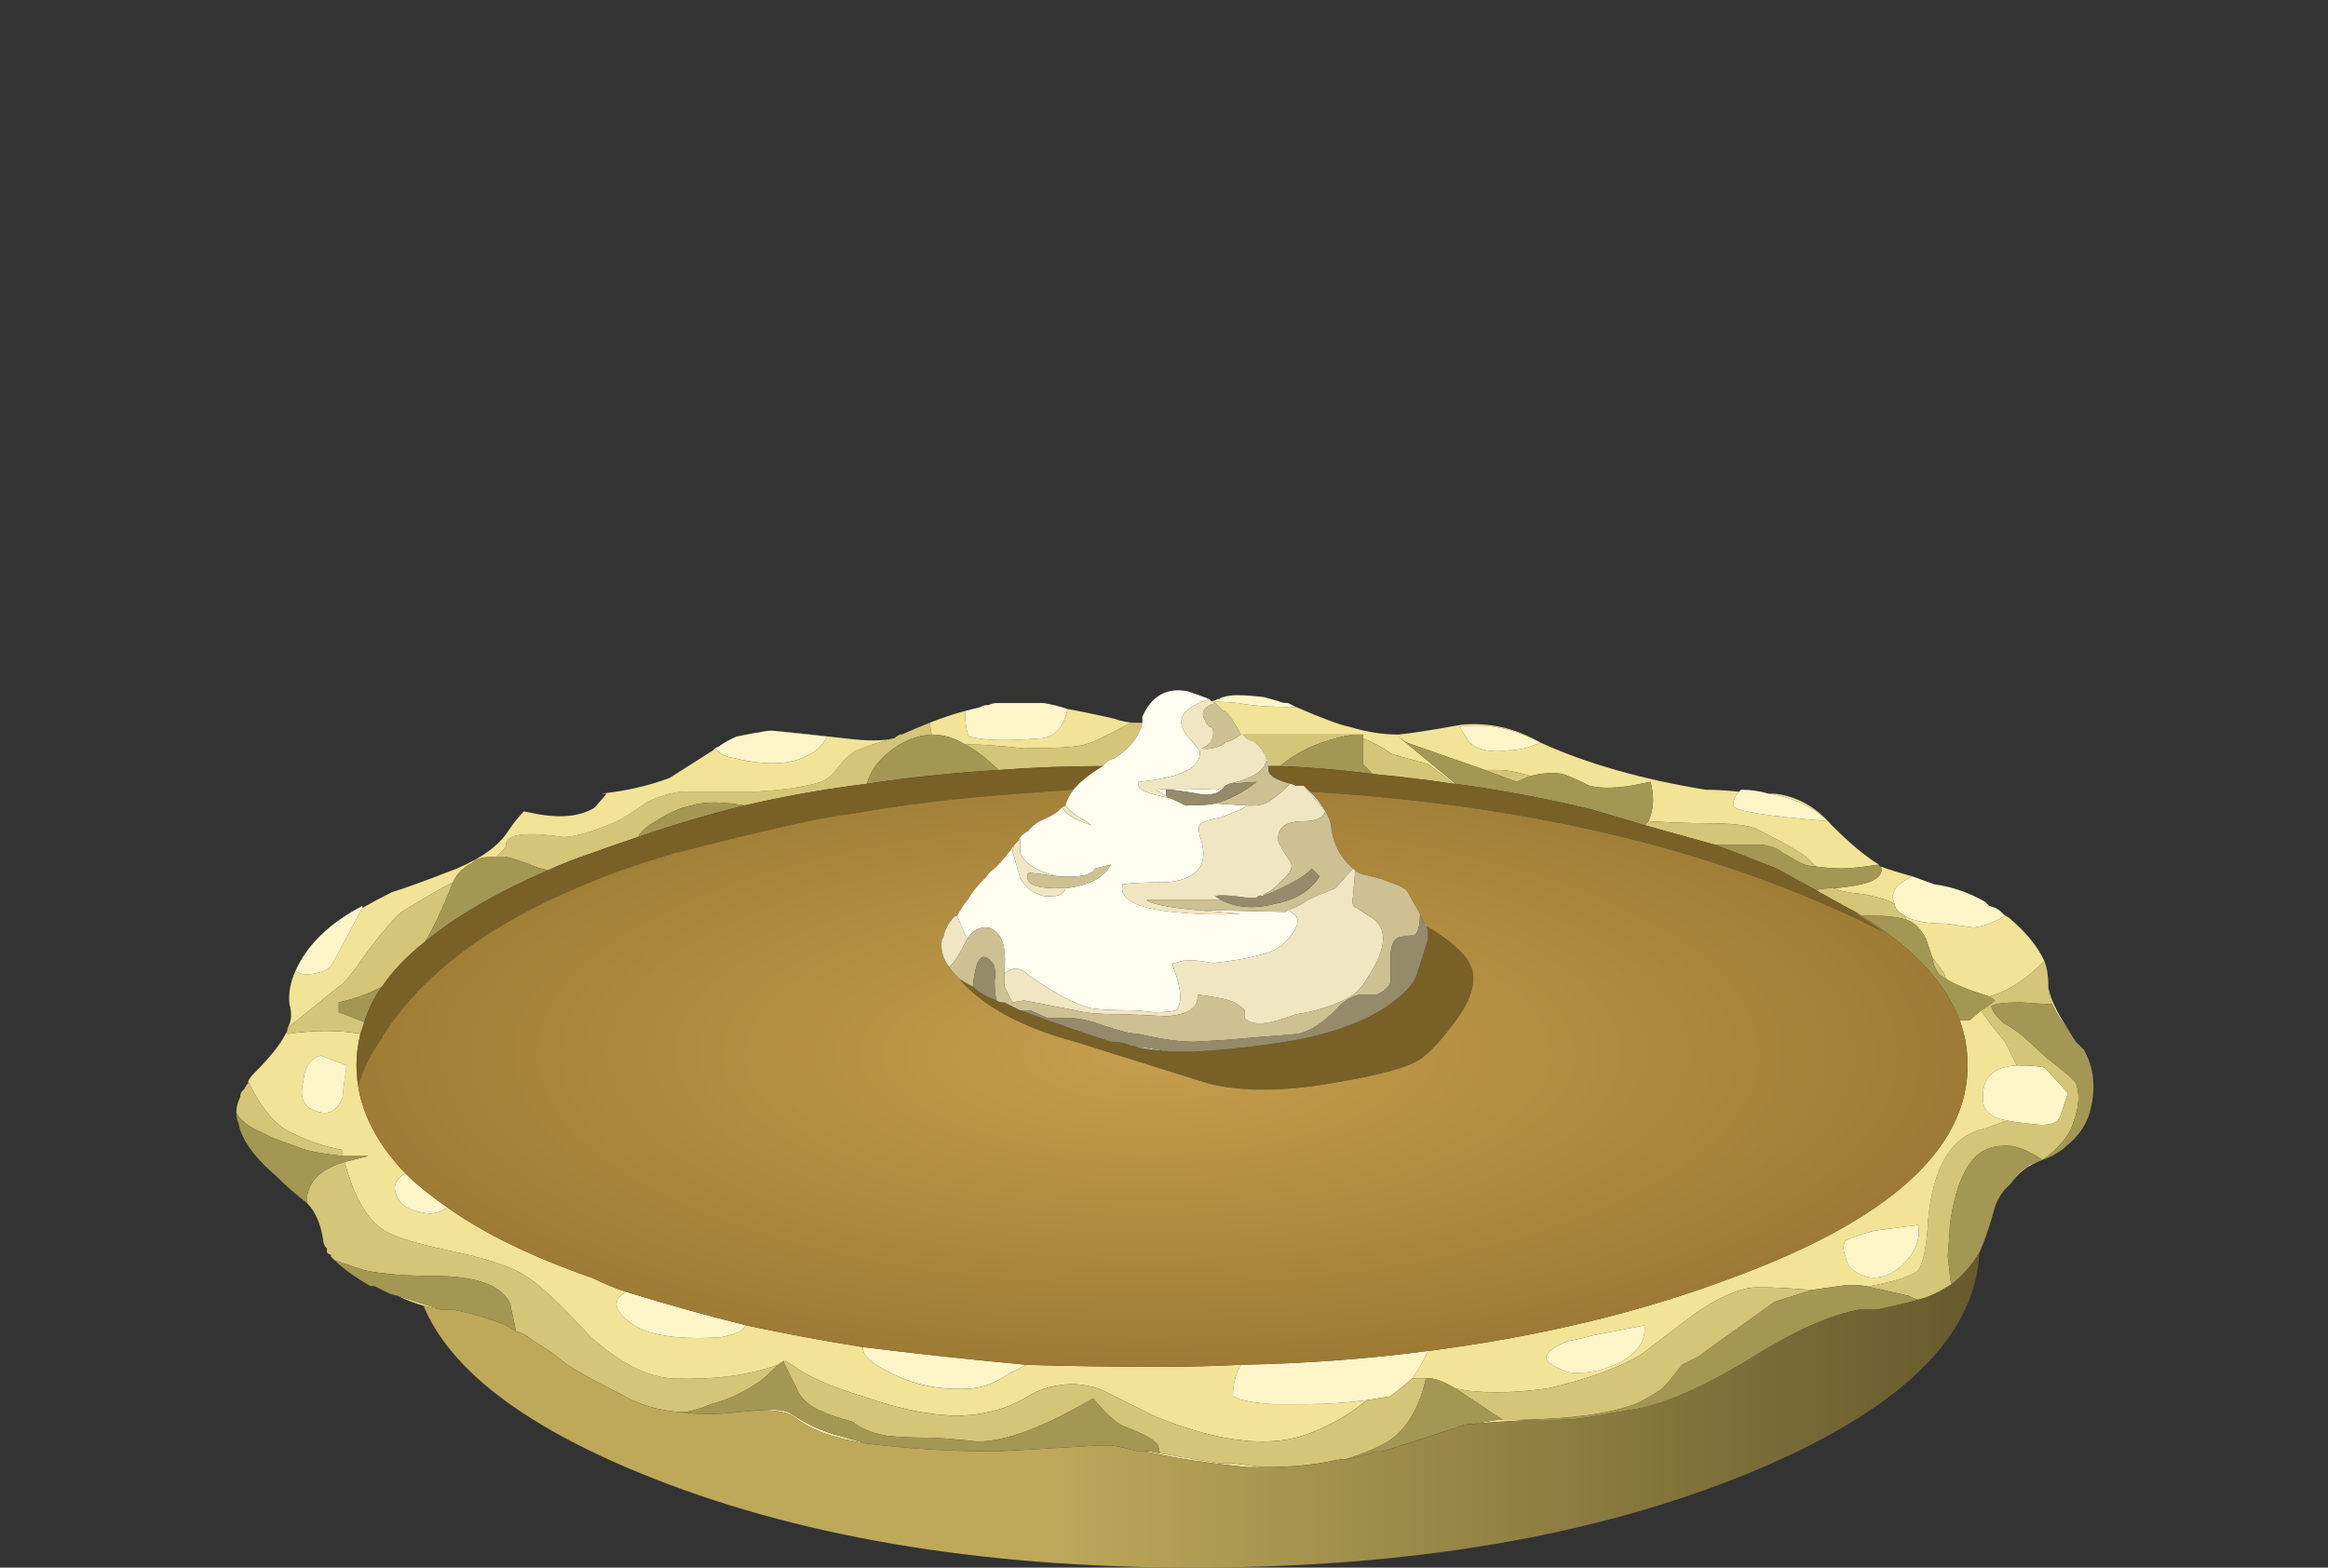 <?xml version="1.0" encoding="iso-8859-1"?>
<!-- Generator: Adobe Illustrator 15.1.0, SVG Export Plug-In . SVG Version: 6.00 Build 0)  -->
<!DOCTYPE svg PUBLIC "-//W3C//DTD SVG 1.1//EN" "http://www.w3.org/Graphics/SVG/1.1/DTD/svg11.dtd">
<svg version="1.1" id="FlashAICB" xmlns="http://www.w3.org/2000/svg" xmlns:xlink="http://www.w3.org/1999/xlink" x="0px" y="0px"
	 width="59.1px" height="39.8px" viewBox="0 0 59.1 39.8" style="enable-background:new 0 0 59.1 39.8;" xml:space="preserve">
<rect x="0" y="0" width="59.1" height="39.8" fill="#333333" stroke="none"/>
<g>
	<path style="fill-rule:evenodd;clip-rule:evenodd;fill:#F2E396;" d="M31.55,18.65H31.5c-0.134-0.267-0.267-0.467-0.4-0.6h-0.05
		l-0.2-0.2l-0.1-0.05l0.7,0.05c0.3,0.066,0.783,0.1,1.45,0.1c0.699,0.3,1.149,0.466,1.35,0.5c0.434,0.133,0.85,0.2,1.25,0.2
		c0.333-0.033,0.866-0.117,1.6-0.25c0.7-0.066,1.367,0.083,2,0.45c1.167,0.533,2.567,0.933,4.2,1.2c0.233,0,0.517,0.017,0.851,0.05
		C44.05,20.2,44,20.316,44,20.45c0,0.133,0.8,0.267,2.4,0.399c-0.367-0.366-0.867-0.6-1.5-0.699c0.033,0,0.083,0,0.149,0
		c0.566,0.066,1.05,0.333,1.45,0.8c0.467,0.467,0.866,0.8,1.2,1c-0.434,0.066-0.75,0.1-0.95,0.1c-0.167,0-0.384-0.017-0.65-0.05
		l-0.149-0.15c-0.101-0.133-0.55-0.399-1.351-0.8C44.4,20.95,43.95,20.9,43.25,20.9c-0.366,0-0.833-0.017-1.4-0.051
		c0.134-0.3,0.15-0.633,0.051-1l-0.5,0.1c-0.434,0.066-0.784,0.066-1.051,0c-0.199-0.1-0.383-0.184-0.55-0.25
		c-0.2-0.1-0.517-0.1-0.95,0c-0.333-0.1-0.6-0.15-0.8-0.15H37.7l-2-0.7l-0.2-0.15l1.45,1.2H36.9l-0.65-0.5l-0.9-0.25
		c-0.3-0.2-0.55-0.333-0.75-0.4v-0.1h-0.25H31.55z M47.75,22c0.167,0.066,0.434,0.15,0.8,0.25c-0.434,0.2-0.583,0.434-0.45,0.7
		L48,22.9c-0.134-0.067-0.366-0.134-0.7-0.2c-0.366-0.033-0.616-0.084-0.75-0.15C47.45,22.483,47.85,22.3,47.75,22z M50.825,23.175
		c0.054,0.053,0.112,0.094,0.175,0.125c0.434,0.367,0.733,0.733,0.9,1.101c-0.434,0.433-0.851,0.716-1.25,0.85L50.5,25.3
		c-0.533-0.166-0.9-0.316-1.1-0.45L49.35,24.7l-0.3-0.4L48.9,23.85c-0.134-0.267-0.301-0.433-0.5-0.5l-0.051-0.1
		c0.2,0.134,0.551,0.2,1.051,0.2l0.699,0.1c0.267-0.033,0.534-0.133,0.801-0.3C50.871,23.221,50.846,23.196,50.825,23.175z
		 M52.1,25.5c-0.066-0.167-0.1-0.316-0.1-0.45c0.028,0.256,0.203,0.631,0.525,1.125C52.327,25.917,52.186,25.692,52.1,25.5z
		 M51.05,30.05c0.101-0.2,0.25-0.35,0.45-0.45h-0.05l0.25-0.1c0.049-0.021,0.099-0.037,0.149-0.05
		C51.483,29.583,51.217,29.783,51.05,30.05z M31.5,34.65c-0.134,0.233-0.2,0.5-0.2,0.8c0.167,0.1,0.5,0.166,1,0.2
		c0.233,0,0.533,0,0.9,0c0.467,0,0.967-0.034,1.5-0.101c-0.4,0.334-0.851,0.601-1.351,0.8c-1,0.434-2.35,0.301-4.05-0.399
		c-0.533-0.267-0.9-0.45-1.1-0.55c-0.367-0.2-0.75-0.284-1.15-0.25c-0.367,0.033-0.683,0.133-0.95,0.3
		c-0.333,0.2-0.667,0.333-1,0.399c-0.8,0.2-1.867,0.067-3.2-0.399c-0.566-0.167-1.066-0.367-1.5-0.601l-0.45-0.3L19.9,34.6v-0.05
		l-0.15,0.101c-0.733,0.267-1.617,0.383-2.65,0.35c-0.667-0.033-1.383-0.4-2.15-1.1c-0.733-0.801-1.267-1.301-1.6-1.5
		c-0.333-0.233-0.983-0.45-1.95-0.65c-0.933-0.2-1.5-0.384-1.7-0.55c-0.4-0.267-0.717-0.834-0.95-1.7l0.6-0.15H8.7V29.2
		c-0.534-0.101-1.034-0.283-1.5-0.55c-0.333-0.233-0.633-0.634-0.9-1.2c0.034-0.066,0.083-0.134,0.15-0.2c0.4-0.4,0.667-0.733,0.8-1
		c0.032-0.032,0.048-0.082,0.05-0.15c0.1-0.166,0.117-0.366,0.05-0.6c-0.033-0.267,0.017-0.55,0.15-0.85
		c0.133,0.1,0.317,0.116,0.55,0.05c0.2-0.033,0.333-0.117,0.4-0.25l0.75-1.4c0.233-0.133,0.483-0.267,0.75-0.399
		c0.333-0.101,0.883-0.301,1.65-0.601c0.633-0.267,1.066-0.583,1.3-0.95c0.133-0.199,0.267-0.366,0.4-0.5l0.25,0.051
		c0.667,0.133,1.184,0.083,1.55-0.15l0.3-0.35h-0.15c0.633-0.067,1.217-0.2,1.75-0.4l1.1-0.7c0.018-0.014,0.035-0.031,0.05-0.05
		c0.1,0.133,0.267,0.217,0.5,0.25c0.833,0.2,1.467,0.167,1.9-0.1c0.167-0.066,0.317-0.217,0.45-0.45l-1.4-0.15
		c0.4,0.034,1.033,0.1,1.9,0.2c0.509,0.063,0.901,0.063,1.175,0c-0.391,0.103-0.699,0.203-0.925,0.3
		c-0.133,0.067-0.283,0.2-0.45,0.4c-0.133,0.2-0.283,0.333-0.45,0.4c-0.434,0.133-1,0.216-1.7,0.25c-0.8,0-1.383,0-1.75,0
		c-0.267,0-0.583,0.084-0.95,0.25c-0.367,0.267-0.667,0.45-0.9,0.551c-0.566,0.233-0.983,0.35-1.25,0.35
		c-0.9-0.134-1.383-0.083-1.45,0.15v0.1l-0.25,0.25c-0.267,0-0.45,0.033-0.55,0.1L12,21.9c-0.2,0.1-0.35,0.233-0.45,0.399L11.5,22.4
		c-0.267,0.133-0.7,0.383-1.3,0.75c-0.2,0.166-0.5,0.517-0.9,1.05c-0.367,0.533-0.6,0.816-0.7,0.85L7.3,26.1v0.15
		c0.667-0.1,1.284-0.1,1.85,0c-0.066,0.267-0.1,0.533-0.1,0.8c0,0.967,0.417,1.884,1.25,2.75c-0.033,0-0.066,0.017-0.1,0.05
		c-0.167,0.134-0.217,0.284-0.15,0.45c0.067,0.267,0.317,0.434,0.75,0.5c0.2,0.033,0.383-0.017,0.55-0.149
		c0.933,0.666,2.167,1.267,3.7,1.8c0.267,0.133,0.55,0.25,0.85,0.35c-0.066,0.033-0.133,0.084-0.2,0.15c-0.133,0.2,0,0.434,0.4,0.7
		c0.433,0.267,1.167,0.366,2.2,0.3c0.333-0.066,0.534-0.15,0.6-0.25c0-0.033,0.017-0.05,0.05-0.05
		c0.933,0.199,1.917,0.383,2.95,0.55c0,0.2,0.2,0.399,0.6,0.6c0.667,0.367,1.4,0.517,2.2,0.45c0.3-0.033,0.617-0.167,0.95-0.4
		c0.1-0.033,0.233-0.1,0.4-0.199c1.1,0.033,2.25,0.05,3.45,0.05C30.167,34.7,30.833,34.684,31.5,34.65z M10.1,32.9
		c0.4,0.133,0.767,0.25,1.1,0.35c-0.167-0.033-0.317-0.066-0.45-0.1C10.517,33.083,10.3,33,10.1,32.9z M23.65,18.65l-0.05-0.3
		c0.311-0.123,0.611-0.223,0.9-0.3c0,0.3,0.033,0.517,0.1,0.65c0.367,0.1,0.95,0.117,1.75,0.05c0.4,0,0.65-0.25,0.75-0.75
		c0.367,0.067,0.767,0.15,1.2,0.25c0.155,0.062,0.338,0.095,0.55,0.1H28.7c-0.6,0.333-0.983,0.517-1.15,0.55
		C27.35,18.967,26.833,19,26,19c-0.633-0.067-1.1-0.1-1.4-0.1h-0.1C24.233,18.733,23.95,18.65,23.65,18.65z M51.2,27.05
		C50.566,27.083,50.283,27.4,50.35,28c0.034,0.233,0.233,0.384,0.601,0.45l-0.55,0.2c-0.834,0.166-1.317,0.933-1.45,2.3
		c-0.033,0.666-0.117,1.1-0.25,1.3c-0.134,0.134-0.533,0.267-1.2,0.4h-0.15c-0.233-0.034-0.449-0.034-0.649,0l-0.7,0.1
		c-0.866-0.066-1.4-0.083-1.6-0.05c-0.5,0.1-1.067,0.399-1.7,0.899L41.65,34.4c-0.567,0.333-1.351,0.616-2.351,0.85
		c-0.967,0.134-1.75,0.134-2.35,0c-0.334-0.2-0.584-0.283-0.75-0.25H35.85c0.167-0.233,0.301-0.467,0.4-0.7
		c2.833-0.366,5.4-0.983,7.7-1.85c4-1.467,6-3.267,6-5.4c0-0.399-0.066-0.783-0.2-1.149H50l0.3-0.25
		c0.066,0.133,0.267,0.399,0.601,0.8L51.2,27.05z M41.75,33.65l-1.3,0.25c-0.233,0.066-0.45,0.116-0.65,0.149
		c-0.333,0.134-0.517,0.267-0.55,0.4c0,0.133,0.2,0.267,0.6,0.399c0.434,0.034,0.851-0.05,1.25-0.25
		C41.566,34.366,41.783,34.05,41.75,33.65z M48.7,31.1l-1.15,0.15c-0.434,0.134-0.666,0.217-0.7,0.25c-0.066,0.1-0.066,0.233,0,0.4
		c0.034,0.166,0.101,0.283,0.2,0.35c0.367,0.267,0.75,0.25,1.15-0.05C48.6,31.866,48.767,31.5,48.7,31.1z M39.1,18.85
		c-0.699-0.367-1.383-0.5-2.05-0.4l0.25,0.4c0.233,0.2,0.566,0.267,1,0.2C38.566,19.05,38.833,18.983,39.1,18.85z M19.3,35.8
		c0.4-0.033,0.667,0,0.8,0.101c0.4,0.267,0.8,0.449,1.2,0.55l0.7,0.2c-0.833-0.134-1.433-0.351-1.8-0.65
		C20.033,35.866,19.733,35.8,19.3,35.8z M29.45,36.9l1.5,0.25h0.35l0.75,0.1c-0.134,0-0.268,0-0.399,0
		c-0.967-0.1-1.75-0.217-2.351-0.35c-0.121-0.03-0.237-0.047-0.35-0.051c0.079,0,0.162,0,0.25,0L29.45,36.9z M7.7,27.45
		C7.6,27.85,7.7,28.1,8,28.2c0.333,0.133,0.567,0.017,0.7-0.351c0-0.1,0.033-0.366,0.1-0.8L8.15,26.8
		C7.883,26.866,7.733,27.083,7.7,27.45z M33.775,37.1c0.058-0.018,0.116-0.034,0.175-0.05h0.1
		C33.956,37.065,33.864,37.082,33.775,37.1z M38.9,36.05c-0.667,0.033-1.167,0.066-1.5,0.101L38,36.05c0.052,0,0.102,0,0.15,0h0.399
		C38.683,36.05,38.8,36.05,38.9,36.05z"/>
	<path style="fill-rule:evenodd;clip-rule:evenodd;fill:#FFF5C9;" d="M44.9,20.15c0.633,0.1,1.133,0.333,1.5,0.699
		C44.8,20.717,44,20.583,44,20.45c0-0.134,0.05-0.25,0.15-0.351l0.05-0.05C44.434,20.05,44.667,20.083,44.9,20.15z M48.55,22.25
		l0.55,0.2c0.467,0.066,0.9,0.217,1.301,0.45l0.1,0.1c0.134,0.033,0.233,0.083,0.3,0.15l0.025,0.024
		c0.021,0.021,0.046,0.046,0.075,0.075c-0.267,0.167-0.534,0.267-0.801,0.3l-0.699-0.1c-0.5,0-0.851-0.066-1.051-0.2l-0.149-0.1
		c-0.066-0.067-0.101-0.134-0.101-0.2C47.967,22.684,48.116,22.45,48.55,22.25z M9.2,23.05l-0.75,1.4
		c-0.067,0.133-0.2,0.217-0.4,0.25c-0.233,0.066-0.417,0.05-0.55-0.05c0.3-0.667,0.867-1.217,1.7-1.65V23.05z M19.6,18.55L21,18.7
		c-0.133,0.233-0.283,0.383-0.45,0.45c-0.433,0.267-1.066,0.3-1.9,0.1c-0.233-0.033-0.4-0.117-0.5-0.25
		c0.031-0.019,0.064-0.035,0.1-0.05c0.13-0.094,0.28-0.177,0.45-0.25l0.5-0.1h0.05C19.383,18.567,19.5,18.55,19.6,18.55z M27.1,18
		c-0.1,0.5-0.35,0.75-0.75,0.75c-0.8,0.067-1.383,0.05-1.75-0.05c-0.067-0.133-0.1-0.35-0.1-0.65c0.133-0.033,0.267-0.066,0.4-0.1
		c0.033-0.034,0.1-0.05,0.2-0.05c0.066-0.033,0.133-0.05,0.2-0.05h1.2C26.7,17.883,26.9,17.933,27.1,18z M32.9,17.95
		c-0.667,0-1.15-0.034-1.45-0.1l-0.7-0.05c0.066,0,0.116-0.017,0.15-0.05h0.05c0.033-0.033,0.066-0.05,0.1-0.05
		c0.101-0.034,0.217-0.05,0.351-0.05c0.199,0,0.433,0.017,0.699,0.05l0.351,0.1c0.066,0.034,0.149,0.05,0.25,0.05L32.9,17.95z
		 M31.5,34.65c1.667-0.034,3.25-0.15,4.75-0.351c-0.1,0.233-0.233,0.467-0.4,0.7c-0.233,0.2-0.416,0.35-0.55,0.45l-0.6,0.1
		c-0.533,0.066-1.033,0.101-1.5,0.101c-0.367,0-0.667,0-0.9,0c-0.5-0.034-0.833-0.101-1-0.2C31.3,35.15,31.366,34.884,31.5,34.65z
		 M51.2,27.05c0.3,0,0.533,0.017,0.7,0.05l0.6,0.65c-0.1,0.3-0.167,0.5-0.2,0.6c-0.066,0.167-0.267,0.233-0.6,0.2
		c-0.334-0.033-0.584-0.066-0.75-0.1c-0.367-0.066-0.566-0.217-0.601-0.45C50.283,27.4,50.566,27.083,51.2,27.05z M48.7,31.1
		c0.066,0.4-0.101,0.767-0.5,1.101c-0.4,0.3-0.783,0.316-1.15,0.05c-0.1-0.066-0.166-0.184-0.2-0.35c-0.066-0.167-0.066-0.301,0-0.4
		c0.034-0.033,0.267-0.116,0.7-0.25L48.7,31.1z M41.75,33.65c0.033,0.399-0.184,0.716-0.65,0.949c-0.399,0.2-0.816,0.284-1.25,0.25
		c-0.399-0.133-0.6-0.267-0.6-0.399c0.033-0.134,0.217-0.267,0.55-0.4c0.2-0.033,0.417-0.083,0.65-0.149L41.75,33.65z M39.1,18.85
		c-0.267,0.133-0.533,0.2-0.8,0.2c-0.434,0.067-0.767,0-1-0.2l-0.25-0.4C37.717,18.35,38.4,18.483,39.1,18.85z M10.3,29.8
		c0.267,0.267,0.617,0.55,1.05,0.851C11.183,30.783,11,30.833,10.8,30.8c-0.433-0.066-0.683-0.233-0.75-0.5
		c-0.066-0.166-0.017-0.316,0.15-0.45C10.233,29.816,10.267,29.8,10.3,29.8z M15.9,32.8c0.967,0.3,1.983,0.584,3.05,0.851
		c-0.034,0-0.05,0.017-0.05,0.05c-0.066,0.1-0.267,0.184-0.6,0.25c-1.033,0.066-1.767-0.033-2.2-0.3c-0.4-0.267-0.533-0.5-0.4-0.7
		C15.767,32.884,15.833,32.833,15.9,32.8z M7.7,27.45c0.033-0.367,0.183-0.584,0.45-0.65l0.65,0.25c-0.066,0.434-0.1,0.7-0.1,0.8
		C8.567,28.217,8.333,28.333,8,28.2C7.7,28.1,7.6,27.85,7.7,27.45z M21.9,34.2c1.333,0.166,2.717,0.316,4.15,0.45
		c-0.167,0.1-0.3,0.166-0.4,0.199c-0.333,0.233-0.65,0.367-0.95,0.4c-0.8,0.066-1.534-0.083-2.2-0.45C22.1,34.6,21.9,34.4,21.9,34.2
		z"/>
	<path style="fill-rule:evenodd;clip-rule:evenodd;fill:#D5C578;" d="M46.1,22c-0.166,0-0.333-0.05-0.5-0.15
		c-0.166-0.1-0.283-0.166-0.35-0.199c-0.1-0.101-0.267-0.167-0.5-0.2h-1.2l-1.8-0.5l0.1-0.101c0.567,0.034,1.034,0.051,1.4,0.051
		c0.7,0,1.15,0.05,1.35,0.149c0.801,0.4,1.25,0.667,1.351,0.8L46.1,22z M50.5,25.3l0.15-0.05c0.399-0.134,0.816-0.417,1.25-0.85
		c0.066,0.166,0.1,0.366,0.1,0.6v0.05c0,0.134,0.033,0.283,0.1,0.45l-0.8-0.05c-0.434,0-0.684,0.033-0.75,0.1
		c0.033,0.134,0.15,0.283,0.351,0.45c0.133,0.066,0.283,0.167,0.449,0.3l0.601,0.55c0.434,0.334,0.684,0.551,0.75,0.65
		c0.1,0.267,0.083,0.583-0.05,0.95c-0.101,0.366-0.367,0.7-0.801,1c-0.233-0.167-0.483-0.283-0.75-0.351
		c-0.333-0.033-0.6,0.017-0.8,0.15c-0.399,0.267-0.666,0.884-0.8,1.85c0,0.101-0.017,0.351-0.05,0.75V31.9l0.05,0.449
		c0,0.101,0.017,0.184,0.05,0.25c-0.3,0.2-0.583,0.334-0.85,0.4c-0.101-0.033-0.184-0.066-0.25-0.1l-1.101-0.25h0.15
		c0.667-0.134,1.066-0.267,1.2-0.4c0.133-0.2,0.217-0.634,0.25-1.3c0.133-1.367,0.616-2.134,1.45-2.3l0.55-0.2
		c0.166,0.033,0.416,0.066,0.75,0.1c0.333,0.033,0.533-0.033,0.6-0.2c0.033-0.1,0.101-0.3,0.2-0.6l-0.6-0.65
		c-0.167-0.033-0.4-0.05-0.7-0.05l-0.3-0.6c-0.334-0.4-0.534-0.667-0.601-0.8c0.167-0.101,0.283-0.184,0.351-0.25L50.5,25.3z
		 M7.8,30.55v-0.2c0.067-0.399,0.383-0.683,0.95-0.85c0.233,0.866,0.55,1.434,0.95,1.7c0.2,0.166,0.767,0.35,1.7,0.55
		c0.967,0.2,1.617,0.417,1.95,0.65c0.333,0.199,0.867,0.699,1.6,1.5c0.767,0.699,1.483,1.066,2.15,1.1
		c1.033,0.033,1.917-0.083,2.65-0.35c-0.267,0.267-0.433,0.416-0.5,0.449c-0.4,0.267-0.8,0.45-1.2,0.551
		c-0.233,0.1-0.45,0.166-0.65,0.199h-0.05c-0.033,0-0.067,0-0.1,0c-0.433-0.033-0.833-0.133-1.2-0.3l-1.15-0.6
		c-0.167-0.101-0.333-0.2-0.5-0.3c-0.333-0.267-0.617-0.467-0.85-0.601c-0.167-0.133-0.316-0.217-0.45-0.25l-0.15-0.7
		c-0.2-0.433-0.767-0.666-1.7-0.699c-0.9,0-1.567-0.051-2-0.15L8.5,32c-0.033-0.033-0.067-0.066-0.1-0.1V31.85
		c-0.033,0-0.066-0.017-0.1-0.05v-0.1c-0.066-0.066-0.1-0.15-0.1-0.25C8.133,31.05,8,30.75,7.8,30.55z M6.3,27.45
		c0.267,0.566,0.567,0.967,0.9,1.2c0.466,0.267,0.966,0.449,1.5,0.55v0.149c-0.6-0.066-1-0.149-1.2-0.25
		c-0.4-0.133-0.683-0.25-0.85-0.35c-0.333-0.134-0.55-0.3-0.65-0.5c0-0.134,0.033-0.267,0.1-0.4c0-0.066,0.017-0.116,0.05-0.149
		l0.05-0.05c0.033-0.067,0.066-0.117,0.1-0.15V27.45z M23.6,18.35l0.05,0.3c-0.5,0.033-0.95,0.267-1.35,0.7
		c-0.1,0.1-0.2,0.283-0.3,0.55c-1.067,0.133-2.1,0.317-3.1,0.55c-0.566-0.101-1.017-0.101-1.35,0c-0.3,0.066-0.6,0.2-0.9,0.399
		c-0.233,0.134-0.383,0.267-0.45,0.4c-0.4,0.134-0.784,0.267-1.15,0.4c-0.4,0.133-0.783,0.283-1.15,0.449
		c-0.066-0.033-0.133-0.05-0.2-0.05c-0.4-0.166-0.7-0.267-0.9-0.3h-0.2l0.25-0.25v-0.1c0.066-0.233,0.55-0.284,1.45-0.15
		c0.267,0,0.684-0.116,1.25-0.35c0.233-0.101,0.534-0.284,0.9-0.551c0.367-0.166,0.683-0.25,0.95-0.25c0.367,0,0.95,0,1.75,0
		c0.7-0.033,1.267-0.116,1.7-0.25c0.167-0.067,0.316-0.2,0.45-0.4c0.167-0.2,0.317-0.333,0.45-0.4
		c0.226-0.097,0.534-0.197,0.925-0.3H22.7c0.033-0.033,0.083-0.067,0.15-0.1h0.05C23.139,18.538,23.373,18.438,23.6,18.35z
		 M29,18.35c-0.067,0.333-0.3,0.633-0.7,0.9c-0.133,0.033-0.233,0.1-0.3,0.2c-0.9,0-1.783,0.033-2.65,0.1
		c-0.267-0.267-0.55-0.483-0.85-0.65h0.1c0.3,0,0.767,0.033,1.4,0.1c0.833,0,1.35-0.033,1.55-0.1c0.167-0.033,0.55-0.217,1.15-0.55
		h0.15H29z M38.85,19.7l-0.35,0.15l-0.8-0.3h0.35C38.25,19.55,38.517,19.6,38.85,19.7z M31.55,18.65h2.8
		c-0.767,0.133-1.383,0.4-1.85,0.8c-0.1,0-0.2,0-0.3,0c-0.03-0.272-0.155-0.481-0.375-0.625l-0.05-0.025H31.75l-0.1-0.05
		L31.55,18.65z M48.1,22.95c0,0.066,0.034,0.133,0.101,0.2l0.149,0.1l0.051,0.1c-0.233-0.066-0.5-0.1-0.801-0.1
		c-0.133,0-0.25,0-0.35,0c-0.109-0.082-0.209-0.14-0.3-0.175L46.1,22.6c0.101-0.033,0.25-0.05,0.45-0.05
		c0.134,0.066,0.384,0.117,0.75,0.15c0.334,0.066,0.566,0.133,0.7,0.2L48.1,22.95z M49.4,24.85l-0.15-0.1
		c-0.1-0.1-0.167-0.25-0.2-0.45l0.3,0.4L49.4,24.85z M32.05,37.25l-0.75-0.1h-0.35l-1.5-0.25l-0.05-0.2
		c-0.067-0.134-0.367-0.3-0.9-0.5c-0.2-0.101-0.45-0.334-0.75-0.7c-1.233,0.733-2.217,1.1-2.95,1.1c-0.566-0.066-1-0.1-1.3-0.1
		c-0.4,0-0.733-0.017-1-0.05c-0.367-0.066-0.65-0.184-0.85-0.351c-0.367-0.1-0.617-0.183-0.75-0.25c-0.267-0.1-0.467-0.25-0.6-0.449
		L19.9,34.6l0.05-0.05l0.45,0.3c0.434,0.233,0.934,0.434,1.5,0.601c1.333,0.467,2.4,0.6,3.2,0.399c0.333-0.066,0.667-0.199,1-0.399
		c0.267-0.167,0.583-0.267,0.95-0.3c0.4-0.034,0.784,0.05,1.15,0.25c0.2,0.1,0.566,0.283,1.1,0.55c1.7,0.7,3.05,0.833,4.05,0.399
		c0.5-0.199,0.95-0.466,1.351-0.8l0.6-0.1c0.134-0.101,0.316-0.25,0.55-0.45H36.2c-0.2,0.866-0.584,1.434-1.15,1.7
		c-0.267,0.133-0.566,0.25-0.899,0.35H34.05h-0.1c-0.059,0.016-0.117,0.032-0.175,0.05C33.302,37.2,32.727,37.25,32.05,37.25z
		 M38.55,36.05H38.15l-1.2-0.8c0.6,0.134,1.383,0.134,2.35,0c1-0.233,1.783-0.517,2.351-0.85L42.7,33.6c0.633-0.5,1.2-0.8,1.7-0.899
		c0.199-0.033,0.733-0.017,1.6,0.05l-0.95,0.3l-1.95,1.4l-0.399,0.2c-0.2,0.267-0.367,0.466-0.5,0.6c-0.233,0.167-0.467,0.3-0.7,0.4
		C40.864,35.893,39.881,36.025,38.55,36.05z M34.6,18.75c0.2,0.067,0.45,0.2,0.75,0.4l0.9,0.25l0.65,0.5
		c-0.667-0.1-1.351-0.183-2.051-0.25c-0.1-0.1-0.183-0.183-0.25-0.25V18.75z M10.8,23.9c-0.466,0.366-0.833,0.75-1.1,1.149
		c-0.3,0.167-0.667,0.3-1.1,0.4v0.25c0.267,0.1,0.483,0.184,0.65,0.25c-0.033,0.1-0.067,0.2-0.1,0.3c-0.566-0.1-1.183-0.1-1.85,0
		V26.1l1.3-1.05c0.1-0.033,0.333-0.316,0.7-0.85c0.4-0.533,0.7-0.884,0.9-1.05c0.6-0.367,1.033-0.617,1.3-0.75
		C11.267,23,11.033,23.5,10.8,23.9z"/>
	<path style="fill-rule:evenodd;clip-rule:evenodd;fill:#A49753;" d="M41.75,20.95l-1.35-0.4c-1.101-0.267-2.25-0.483-3.45-0.65
		l-1.45-1.2l0.2,0.15l2,0.7l0.8,0.3l0.35-0.15c0.434-0.1,0.75-0.1,0.95,0c0.167,0.066,0.351,0.15,0.55,0.25
		c0.267,0.066,0.617,0.066,1.051,0l0.5-0.1c0.1,0.367,0.083,0.7-0.051,1L41.75,20.95z M49.05,24.3c0.033,0.2,0.101,0.351,0.2,0.45
		l0.15,0.1c0.199,0.134,0.566,0.284,1.1,0.45l0.15,0.101c-0.067,0.066-0.184,0.149-0.351,0.25L50,25.9h-0.25
		c-0.366-0.967-1.2-1.851-2.5-2.65c0.1,0,0.217,0,0.35,0c0.301,0,0.567,0.033,0.801,0.1c0.199,0.067,0.366,0.233,0.5,0.5L49.05,24.3
		z M47.75,22c0.1,0.3-0.3,0.483-1.2,0.55c-0.2,0-0.35,0.017-0.45,0.05l-1-0.55c-0.5-0.2-1.017-0.399-1.55-0.6h1.2
		c0.233,0.033,0.4,0.1,0.5,0.2c0.066,0.033,0.184,0.1,0.35,0.199C45.767,21.95,45.934,22,46.1,22c0.267,0.033,0.483,0.05,0.65,0.05
		c0.2,0,0.517-0.033,0.95-0.1C47.7,21.983,47.717,22,47.75,22z M50.25,31.8c-0.2,0.334-0.434,0.601-0.7,0.8
		c-0.033-0.066-0.05-0.149-0.05-0.25L49.45,31.9V31.85c0.033-0.399,0.05-0.649,0.05-0.75c0.134-0.966,0.4-1.583,0.8-1.85
		c0.2-0.134,0.467-0.184,0.8-0.15c0.267,0.067,0.517,0.184,0.75,0.351c0.434-0.3,0.7-0.634,0.801-1
		c0.133-0.367,0.149-0.684,0.05-0.95c-0.066-0.1-0.316-0.316-0.75-0.65L51.35,26.3c-0.166-0.133-0.316-0.233-0.449-0.3
		c-0.2-0.167-0.317-0.316-0.351-0.45c0.066-0.066,0.316-0.1,0.75-0.1l0.8,0.05c0.086,0.192,0.228,0.417,0.426,0.675
		c0.052,0.09,0.11,0.182,0.175,0.275c0.066,0.066,0.133,0.133,0.2,0.2c0.267,0.466,0.316,1,0.149,1.6c-0.1,0.333-0.3,0.616-0.6,0.85
		L52.4,29.15c-0.167,0.133-0.351,0.233-0.551,0.3c-0.051,0.013-0.101,0.029-0.149,0.05l-0.25,0.1h0.05
		c-0.2,0.101-0.35,0.25-0.45,0.45c-0.233,0.2-0.383,0.45-0.45,0.75C50.5,31.167,50.384,31.5,50.25,31.8z M10.1,32.9L9.9,32.85
		c-0.133-0.066-0.267-0.133-0.4-0.199H9.4C9,32.417,8.7,32.2,8.5,32l0.75,0.25c0.433,0.1,1.1,0.15,2,0.15
		c0.933,0.033,1.5,0.267,1.7,0.699l0.15,0.7c-0.1-0.066-0.184-0.116-0.25-0.149c-0.4-0.167-0.85-0.301-1.35-0.4c-0.1,0-0.2,0-0.3,0
		C10.867,33.15,10.5,33.033,10.1,32.9z M8.7,29.35h0.65l-0.6,0.15c-0.567,0.167-0.883,0.45-0.95,0.85v0.2
		c-0.3-0.233-0.566-0.467-0.8-0.7C6.533,29.45,6.233,29.066,6.1,28.7l-0.05-0.2C6.017,28.434,6,28.35,6,28.25
		c0.1,0.2,0.317,0.366,0.65,0.5c0.167,0.1,0.45,0.217,0.85,0.35C7.7,29.2,8.1,29.283,8.7,29.35z M36.95,35.25l1.2,0.8
		c-0.049,0-0.099,0-0.15,0l-0.6,0.101c-0.134,0-0.233,0.017-0.301,0.05c-0.699,0.233-1.316,0.434-1.85,0.6l-0.15,0.05
		c-0.066,0-0.133,0-0.199,0c-0.267,0.101-0.517,0.167-0.75,0.2c0.333-0.1,0.633-0.217,0.899-0.35c0.566-0.267,0.95-0.834,1.15-1.7
		C36.366,34.967,36.616,35.05,36.95,35.25z M38.9,36.05c-0.101,0-0.218,0-0.351,0c1.331-0.024,2.314-0.157,2.95-0.399
		c0.233-0.101,0.467-0.233,0.7-0.4c0.133-0.134,0.3-0.333,0.5-0.6l0.399-0.2l1.95-1.4l0.95-0.3l0.7-0.1
		c0.2-0.034,0.416-0.034,0.649,0l1.101,0.25c0.066,0.033,0.149,0.066,0.25,0.1c-0.233,0.066-0.584,0.15-1.05,0.25H47.2
		c-0.733,0.134-1.634,0.533-2.7,1.2c-1.134,0.7-2.083,1.133-2.85,1.3l-1.15,0.2c-0.333,0.066-0.667,0.1-1,0.1
		C39.4,36.05,39.2,36.05,38.9,36.05z M25.35,19.55c-1.133,0.067-2.25,0.184-3.35,0.35c0.1-0.267,0.2-0.45,0.3-0.55
		c0.4-0.434,0.85-0.667,1.35-0.7c0.3,0,0.583,0.083,0.85,0.25C24.8,19.067,25.083,19.283,25.35,19.55z M13.9,22.1
		c-1.3,0.567-2.333,1.167-3.1,1.801c0.233-0.4,0.467-0.9,0.7-1.5l0.05-0.101C11.65,22.134,11.8,22,12,21.9l0.05-0.051
		c0.1-0.066,0.284-0.1,0.55-0.1h0.2c0.2,0.033,0.5,0.134,0.9,0.3C13.767,22.05,13.833,22.066,13.9,22.1z M18.9,20.45
		c-0.933,0.233-1.833,0.5-2.7,0.8c0.066-0.134,0.216-0.267,0.45-0.4c0.3-0.199,0.6-0.333,0.9-0.399
		C17.883,20.35,18.333,20.35,18.9,20.45z M34.85,19.65c-0.767-0.1-1.55-0.167-2.35-0.2c0.467-0.4,1.083-0.667,1.85-0.8h0.25v0.1
		v0.65C34.667,19.467,34.75,19.55,34.85,19.65z M9.7,25.05c-0.2,0.267-0.35,0.566-0.45,0.9C9.083,25.884,8.867,25.8,8.6,25.7v-0.25
		C9.033,25.35,9.4,25.217,9.7,25.05z M19.75,34.65l0.15-0.101v0.05l0.4,0.801c0.133,0.199,0.333,0.35,0.6,0.449
		c0.133,0.067,0.383,0.15,0.75,0.25c0.2,0.167,0.483,0.284,0.85,0.351c0.267,0.033,0.6,0.05,1,0.05c0.3,0,0.733,0.033,1.3,0.1
		c0.733,0,1.717-0.366,2.95-1.1c0.3,0.366,0.55,0.6,0.75,0.7c0.533,0.2,0.833,0.366,0.9,0.5l0.05,0.2L29.2,36.85
		c-0.088,0-0.171,0-0.25,0H28.9l-0.4-0.1c-0.133-0.033-0.233-0.05-0.3-0.05h-0.1c-0.033,0-0.083,0-0.15,0c-0.034,0-0.067,0-0.1,0
		c-1.067,0.066-1.917,0.116-2.55,0.149c-1.133,0-2.233-0.066-3.3-0.199l-0.7-0.2c-0.4-0.101-0.8-0.283-1.2-0.55
		c-0.133-0.101-0.4-0.134-0.8-0.101l-0.55,0.05c-0.533,0.067-1.033,0.067-1.5,0c0.033,0,0.067,0,0.1,0h0.05
		c0.2-0.033,0.417-0.1,0.65-0.199c0.4-0.101,0.8-0.284,1.2-0.551C19.317,35.066,19.483,34.917,19.75,34.65z"/>
	<path style="fill-rule:evenodd;clip-rule:evenodd;fill:#786027;" d="M36.9,19.9h0.05c1.2,0.167,2.35,0.383,3.45,0.65l1.35,0.4
		l1.8,0.5c0.533,0.2,1.05,0.399,1.55,0.6l1,0.55l0.851,0.476c0.085,0.035,0.169,0.094,0.25,0.175c0.2,0.134,0.399,0.267,0.6,0.4
		c-4.033-2.034-8.883-3.217-14.55-3.551L33.1,19.95c-0.1,0-0.166,0-0.199,0c-0.067-0.034-0.117-0.05-0.15-0.05
		c-0.366-0.1-0.55-0.217-0.55-0.35V19.5v-0.05c0.1,0,0.2,0,0.3,0c0.8,0.033,1.583,0.1,2.35,0.2C35.55,19.717,36.233,19.8,36.9,19.9z
		 M9.25,25.95c0.1-0.334,0.25-0.634,0.45-0.9c0.267-0.399,0.633-0.783,1.1-1.149c0.767-0.634,1.8-1.233,3.1-1.801
		c0.367-0.166,0.75-0.316,1.15-0.449c0.367-0.134,0.75-0.267,1.15-0.4c0.867-0.3,1.767-0.566,2.7-0.8c1-0.233,2.033-0.417,3.1-0.55
		c1.1-0.167,2.217-0.283,3.35-0.35c0.867-0.066,1.75-0.1,2.65-0.1c-0.333,0.2-0.583,0.4-0.75,0.6
		c-0.467,0.033-0.917,0.066-1.35,0.101c-1.467,0.1-2.867,0.267-4.2,0.5c-0.5,0.066-0.967,0.149-1.4,0.25
		c-1.066,0.233-2.1,0.483-3.1,0.75c-0.067,0-0.133,0.017-0.2,0.05c-0.8,0.233-1.55,0.5-2.25,0.8c-2.333,0.967-4,2.217-5,3.75
		c-0.033,0.033-0.05,0.066-0.05,0.1c-0.267,0.367-0.467,0.767-0.6,1.2l-0.05-0.5c0-0.267,0.034-0.533,0.1-0.8
		C9.183,26.15,9.217,26.05,9.25,25.95z M36.25,23.625c-0.02-0.042-0.036-0.084-0.05-0.125c0.6,0.366,0.967,0.684,1.1,0.95
		c0.2,0.366,0.101,0.833-0.3,1.399c-0.434,0.601-0.783,0.967-1.05,1.101c-0.367,0.2-1.184,0.399-2.45,0.6
		c-1.134,0.167-2.083,0.15-2.85-0.05c-1.167-0.366-2.284-0.717-3.351-1.05c-1.367-0.367-2.35-0.9-2.95-1.601
		c0.1,0.067,0.217,0.134,0.35,0.2c0.133,0.134,0.333,0.25,0.6,0.351c0.034,0.033,0.1,0.05,0.2,0.05c0.133,0.066,0.267,0.133,0.4,0.2
		c0.9,0.333,1.667,0.6,2.3,0.8c0.2,0,0.367,0.033,0.5,0.1c0.066,0,0.133,0.017,0.2,0.05c0.267,0.034,0.55,0.067,0.85,0.101h0.55
		c0.7-0.033,1.483-0.117,2.351-0.25c1.399-0.233,2.416-0.667,3.05-1.3c0.1-0.101,0.184-0.217,0.25-0.351l0.3-0.95V23.625z"/>
	
		<radialGradient id="SVGID_1_" cx="29.15" cy="26.75" r="21.062" gradientTransform="matrix(1 0 0 -0.379 0 36.894)" gradientUnits="userSpaceOnUse">
		<stop  offset="0" style="stop-color:#C59F4D"/>
		<stop  offset="1" style="stop-color:#9D7B34"/>
	</radialGradient>
	<path style="fill-rule:evenodd;clip-rule:evenodd;fill:url(#SVGID_1_);" d="M18.95,33.65c-1.067-0.267-2.083-0.551-3.05-0.851
		c-0.3-0.1-0.583-0.217-0.85-0.35c-1.533-0.533-2.767-1.134-3.7-1.8c-0.434-0.301-0.783-0.584-1.05-0.851
		c-0.833-0.866-1.25-1.783-1.25-2.75l0.05,0.5c0.133-0.434,0.333-0.833,0.6-1.2c0-0.033,0.017-0.066,0.05-0.1
		c1-1.533,2.667-2.783,5-3.75c0.7-0.3,1.45-0.566,2.25-0.8c0.067-0.033,0.133-0.05,0.2-0.05c1-0.267,2.033-0.517,3.1-0.75
		c0.434-0.101,0.9-0.184,1.4-0.25c1.333-0.233,2.733-0.4,4.2-0.5c0.434-0.034,0.883-0.067,1.35-0.101
		c-0.1,0.134-0.167,0.267-0.2,0.4l-0.1,0.05c-0.067,0.1-0.217,0.2-0.45,0.3c-0.167,0.066-0.3,0.167-0.4,0.3
		c-0.133,0.067-0.217,0.15-0.25,0.25c-0.033,0.034-0.067,0.067-0.1,0.101c-0.133,0.2-0.3,0.399-0.5,0.6
		c-0.1,0.066-0.167,0.134-0.2,0.2c-0.233,0.233-0.383,0.417-0.45,0.55c-0.133,0.167-0.233,0.316-0.3,0.45h-0.05
		c-0.167,0.167-0.267,0.35-0.3,0.55c-0.034,0.034-0.05,0.068-0.05,0.101v0.05V24c0,0.2,0.067,0.384,0.2,0.55
		c0.066,0.101,0.15,0.2,0.25,0.3c0.6,0.7,1.583,1.233,2.95,1.601c1.067,0.333,2.184,0.684,3.351,1.05
		c0.767,0.2,1.716,0.217,2.85,0.05c1.267-0.2,2.083-0.399,2.45-0.6c0.267-0.134,0.616-0.5,1.05-1.101c0.4-0.566,0.5-1.033,0.3-1.399
		c-0.133-0.267-0.5-0.584-1.1-0.95l-0.05-0.05c-0.034-0.091-0.067-0.175-0.101-0.25c-0.1-0.167-0.166-0.283-0.2-0.351
		c-0.066-0.133-0.116-0.216-0.149-0.25c-0.066-0.066-0.25-0.149-0.55-0.25c-0.067-0.033-0.25-0.083-0.551-0.149
		c-0.1-0.033-0.166-0.066-0.199-0.101l-0.051-0.05L34.3,22c-0.267-0.233-0.434-0.55-0.5-0.95c0-0.133-0.05-0.283-0.149-0.45
		c-0.067-0.1-0.15-0.216-0.25-0.35l-0.15-0.15c5.667,0.334,10.517,1.517,14.55,3.551c-0.2-0.134-0.399-0.267-0.6-0.4
		c-0.081-0.081-0.165-0.14-0.25-0.175c0.091,0.035,0.19,0.093,0.3,0.175c1.3,0.8,2.134,1.684,2.5,2.65
		c0.134,0.366,0.2,0.75,0.2,1.149c0,2.134-2,3.934-6,5.4c-2.3,0.866-4.867,1.483-7.7,1.85c-1.5,0.2-3.083,0.316-4.75,0.351
		c-0.667,0.033-1.333,0.05-2,0.05c-1.2,0-2.35-0.017-3.45-0.05c-1.433-0.134-2.816-0.284-4.15-0.45
		C20.867,34.033,19.883,33.85,18.95,33.65z"/>
	<linearGradient id="SVGID_2_" gradientUnits="userSpaceOnUse" x1="10.388" y1="35.8" x2="50.213" y2="35.8">
		<stop  offset="0" style="stop-color:#BEA95B"/>
		<stop  offset="0.4" style="stop-color:#BEA95B"/>
		<stop  offset="1" style="stop-color:#665A2D"/>
	</linearGradient>
	<path style="fill-rule:evenodd;clip-rule:evenodd;fill:url(#SVGID_2_);" d="M37.4,36.15c0.333-0.034,0.833-0.067,1.5-0.101
		c0.3,0,0.5,0,0.6,0c0.333,0,0.667-0.033,1-0.1l1.15-0.2c0.767-0.167,1.716-0.6,2.85-1.3c1.066-0.667,1.967-1.066,2.7-1.2h0.45
		c0.466-0.1,0.816-0.184,1.05-0.25c0.267-0.066,0.55-0.2,0.85-0.4c0.267-0.199,0.5-0.466,0.7-0.8c-0.1,2.167-2.05,4.033-5.85,5.601
		C40.5,39,35.8,39.8,30.3,39.8c-5.466,0-10.15-0.8-14.05-2.399c-3-1.233-4.833-2.65-5.5-4.25c0.133,0.033,0.283,0.066,0.45,0.1
		c0.1,0,0.2,0,0.3,0c0.5,0.1,0.95,0.233,1.35,0.4c0.066,0.033,0.15,0.083,0.25,0.149c0.133,0.033,0.283,0.117,0.45,0.25
		c0.233,0.134,0.517,0.334,0.85,0.601c0.167,0.1,0.333,0.199,0.5,0.3l1.15,0.6c0.367,0.167,0.767,0.267,1.2,0.3
		c0.467,0.067,0.967,0.067,1.5,0l0.55-0.05c0.434,0,0.733,0.066,0.9,0.2c0.367,0.3,0.966,0.517,1.8,0.65
		c1.067,0.133,2.167,0.199,3.3,0.199c0.633-0.033,1.483-0.083,2.55-0.149c0.033,0,0.066,0,0.1,0c0.066,0,0.117,0,0.15,0h0.1
		c0.066,0,0.167,0.017,0.3,0.05l0.4,0.1h0.05c0.112,0.004,0.229,0.021,0.35,0.051c0.601,0.133,1.384,0.25,2.351,0.35
		c0.132,0,0.266,0,0.399,0c0.677,0,1.252-0.05,1.726-0.15c0.089-0.018,0.181-0.034,0.274-0.05h0.101c0.233-0.033,0.483-0.1,0.75-0.2
		c0.066,0,0.133,0,0.199,0l0.15-0.05c0.533-0.166,1.15-0.366,1.85-0.6C37.167,36.167,37.267,36.15,37.4,36.15z"/>
	<path style="fill-rule:evenodd;clip-rule:evenodd;fill:#FFFCF0;" d="M27.05,20.45c0.034-0.134,0.1-0.267,0.2-0.4
		c0.167-0.2,0.417-0.4,0.75-0.6c0.067-0.1,0.167-0.167,0.3-0.2c0.4-0.267,0.633-0.567,0.7-0.9c0-0.067,0-0.117,0-0.15
		c0.233-0.534,0.616-0.75,1.15-0.65c0.199,0.067,0.383,0.133,0.55,0.2c-0.733,0.233-0.9,0.567-0.5,1l0.25,0.3
		c0.033,0.133-0.017,0.267-0.15,0.4c-0.233,0.2-0.7,0.333-1.4,0.4c-0.066,0.167,0.183,0.3,0.75,0.4c0.033,0,0.183,0.066,0.449,0.2
		c0.367,0,0.617-0.017,0.75-0.05l0.801,0.05l-0.15,0.1l-0.5,0.2c-0.333,0.066-0.517,0.134-0.55,0.2s-0.017,0.2,0.05,0.399
		c0.066,0.233,0.066,0.434,0,0.601c-0.134,0.267-0.434,0.416-0.9,0.45c-0.533,0-0.899,0.017-1.1,0.05c-0.1,0.366,0.317,0.6,1.25,0.7
		c0.634,0.066,1.217,0.083,1.75,0.05L30.3,23.1l2.351,0.051L32.7,23.1l0.2,0.15c0.1,0.167,0,0.4-0.301,0.7
		c-0.233,0.233-0.833,0.399-1.8,0.5c-0.366-0.066-0.633-0.084-0.8-0.05c-0.1,0.033-0.167,0.05-0.2,0.05s-0.033,0.05,0,0.149
		c0.2,0.534,0.217,0.884,0.05,1.051c-0.1,0.033-0.283,0.05-0.55,0.05c-0.267-0.033-0.45-0.05-0.55-0.05
		c-0.467,0-0.817-0.017-1.05-0.051c-0.4-0.1-0.934-0.383-1.6-0.85c-0.167-0.167-0.333-0.2-0.5-0.1l-0.1,0.05
		c0.033-0.434,0-0.733-0.1-0.9c-0.133-0.2-0.283-0.283-0.45-0.25c-0.167,0.033-0.3,0.134-0.4,0.3l-0.25-0.6
		c0.067-0.134,0.167-0.283,0.3-0.45c0.066-0.133,0.217-0.316,0.45-0.55c0.034-0.066,0.1-0.134,0.2-0.2c0.2-0.2,0.367-0.399,0.5-0.6
		L25.7,21.6l0.2,0.7c0.133,0.233,0.333,0.384,0.6,0.45c0.333,0.033,0.517-0.033,0.55-0.2c0.6-0.066,0.983-0.267,1.15-0.6l-0.4,0.1
		c-0.066,0.167-0.383,0.233-0.95,0.2c-0.533-0.134-0.85-0.333-0.95-0.6V21.3l-0.05,0.05c0.033-0.1,0.117-0.183,0.25-0.25
		c0.1-0.133,0.233-0.233,0.4-0.3c0.233-0.1,0.383-0.2,0.45-0.3L27,20.55c0.067,0.134,0.3,0.267,0.7,0.4
		c-0.034-0.033-0.1-0.084-0.2-0.15C27.3,20.7,27.15,20.583,27.05,20.45z M23.9,23.95V23.9c0-0.032,0.017-0.066,0.05-0.101
		C23.923,23.83,23.906,23.88,23.9,23.95z M29.6,20.2l-0.25-0.15c0.334-0.033,0.851-0.033,1.551,0l0.199-0.1
		c-0.133,0.2-0.366,0.267-0.699,0.2c-0.367-0.067-0.634-0.101-0.801-0.101V20.2z M31.825,18.825c0.22,0.144,0.345,0.353,0.375,0.625
		v0.05l-0.05-0.2C32.092,19.095,31.983,18.937,31.825,18.825z M32.2,22.65c-0.069,0.035-0.119,0.068-0.15,0.1
		c-0.033,0-0.066,0-0.1,0C32.044,22.719,32.127,22.686,32.2,22.65z M33.25,20.1l0.15,0.15c0.1,0.134,0.183,0.25,0.25,0.35
		L33.1,19.95L33.25,20.1z M28.9,26.6c0.033,0,0.1,0,0.2,0c0.2,0.034,0.417,0.067,0.65,0.101C29.45,26.667,29.167,26.634,28.9,26.6z
		 M36.15,23.45l0.05,0.05c0.014,0.041,0.03,0.083,0.05,0.125C36.22,23.563,36.187,23.505,36.15,23.45z"/>
	<path style="fill-rule:evenodd;clip-rule:evenodd;fill:#F0E6C1;" d="M30.75,17.8l0.1,0.05c-0.3,0.1-0.383,0.25-0.25,0.45
		c0,0.034,0.034,0.083,0.101,0.15c0.066,0,0.1,0.05,0.1,0.15c0,0.2-0.1,0.333-0.3,0.4c0.167,0.033,0.35,0,0.55-0.1l0.05-0.05
		c0.134-0.033,0.267-0.1,0.4-0.2h0.05l0.101,0.1l0.1,0.05h0.025l0.05,0.025c0.158,0.112,0.267,0.27,0.325,0.475L32.1,19.45
		c-0.133,0.2-0.433,0.35-0.899,0.45L31.1,19.95l-0.199,0.1c-0.7-0.033-1.217-0.033-1.551,0l0.25,0.15l0.051,0.05
		c-0.567-0.1-0.817-0.233-0.75-0.4c0.7-0.067,1.167-0.2,1.4-0.4c0.134-0.133,0.184-0.267,0.15-0.4l-0.25-0.3
		c-0.4-0.433-0.233-0.767,0.5-1L30.75,17.8z M23.95,23.8c0.033-0.2,0.133-0.383,0.3-0.55h0.05l0.25,0.6
		c-0.167,0.334-0.3,0.551-0.4,0.65l-0.05,0.05c-0.133-0.166-0.2-0.35-0.2-0.55v-0.05C23.906,23.88,23.923,23.83,23.95,23.8z
		 M34.4,22.1v0.051l-0.051,0.6c-0.033,0.2,0,0.3,0.101,0.3c0.033,0.033,0.133,0.101,0.3,0.2c0.5,0.267,0.483,0.8-0.05,1.6
		c-0.134,0.233-0.3,0.4-0.5,0.5c-0.4,0.2-0.834,0.334-1.3,0.4c-0.267,0.1-0.483,0.167-0.65,0.2c-0.3,0.066-0.517,0.033-0.65-0.101
		V25.65c-0.133-0.134-0.267-0.217-0.399-0.25c-0.066-0.034-0.334-0.084-0.8-0.15c0.033,0.333-0.233,0.517-0.801,0.55
		c-0.633-0.033-1.033-0.05-1.2-0.05c-0.5,0-0.867-0.033-1.1-0.1L26,25.4l-0.3,0.05l-0.2-0.4V24.7l0.1-0.05
		c0.167-0.101,0.333-0.067,0.5,0.1c0.667,0.467,1.2,0.75,1.6,0.85c0.233,0.034,0.583,0.051,1.05,0.051c0.1,0,0.283,0.017,0.55,0.05
		c0.267,0,0.45-0.017,0.55-0.05c0.167-0.167,0.15-0.517-0.05-1.051c-0.033-0.1-0.033-0.149,0-0.149S29.9,24.434,30,24.4
		c0.167-0.034,0.434-0.017,0.8,0.05c0.967-0.101,1.566-0.267,1.8-0.5c0.301-0.3,0.4-0.533,0.301-0.7l-0.2-0.15
		c0.133-0.033,0.3-0.116,0.5-0.25c0.133-0.066,0.366-0.166,0.7-0.3l0.449-0.5L34.4,22.1z M30.3,23.1l1.2,0.101
		c-0.533,0.033-1.116,0.017-1.75-0.05c-0.933-0.101-1.35-0.334-1.25-0.7c0.2-0.033,0.566-0.05,1.1-0.05
		c0.467-0.034,0.767-0.184,0.9-0.45c0.066-0.167,0.066-0.367,0-0.601c-0.066-0.199-0.083-0.333-0.05-0.399s0.217-0.134,0.55-0.2
		l0.5-0.2l0.15-0.1h0.199c0.167,0,0.334-0.066,0.5-0.2c0.101-0.066,0.233-0.184,0.4-0.35c0.033,0,0.083,0.017,0.15,0.05
		c0.033,0,0.1,0,0.199,0L33.65,20.6c-0.067,0.167-0.25,0.25-0.551,0.25c-0.466,0-0.683,0.167-0.649,0.5
		c0,0.034,0.083,0.184,0.25,0.45c0.133,0.134,0.116,0.283-0.05,0.45l-0.2,0.2c-0.101,0.1-0.184,0.166-0.25,0.2
		c-0.073,0.035-0.156,0.068-0.25,0.1c-0.033,0.033-0.066,0.05-0.101,0.05H31.7c-0.434-0.066-0.717-0.083-0.851-0.05l0.15,0.1h-1.9
		C29.233,22.95,29.634,23.033,30.3,23.1z M26.85,22.25l-0.75-0.1c-0.1,0.267,0.133,0.399,0.7,0.399h0.25
		c-0.033,0.167-0.216,0.233-0.55,0.2c-0.267-0.066-0.467-0.217-0.6-0.45l-0.2-0.7l0.05-0.149c0.033-0.033,0.067-0.066,0.1-0.101
		l0.05-0.05v0.351C26,21.917,26.317,22.116,26.85,22.25z M26.95,20.5l0.1-0.05c0.1,0.133,0.25,0.25,0.45,0.35
		c0.1,0.066,0.167,0.117,0.2,0.15c-0.4-0.134-0.633-0.267-0.7-0.4L26.95,20.5z"/>
	<path style="fill-rule:evenodd;clip-rule:evenodd;fill:#CDC194;" d="M24.35,24.85c-0.1-0.1-0.184-0.199-0.25-0.3l0.05-0.05
		c0.1-0.1,0.233-0.316,0.4-0.65c0.1-0.166,0.233-0.267,0.4-0.3c0.167-0.033,0.316,0.05,0.45,0.25c0.1,0.167,0.133,0.467,0.1,0.9
		v0.35l0.2,0.4L26,25.4l1.3,0.25c0.233,0.066,0.6,0.1,1.1,0.1c0.167,0,0.567,0.017,1.2,0.05c0.567-0.033,0.834-0.217,0.801-0.55
		c0.466,0.066,0.733,0.116,0.8,0.15c0.133,0.033,0.267,0.116,0.399,0.25v0.199c0.134,0.134,0.351,0.167,0.65,0.101
		c0.167-0.033,0.384-0.101,0.65-0.2c0.466-0.066,0.899-0.2,1.3-0.4c0.2-0.1,0.366-0.267,0.5-0.5c0.533-0.8,0.55-1.333,0.05-1.6
		c-0.167-0.1-0.267-0.167-0.3-0.2c-0.101,0-0.134-0.1-0.101-0.3l0.051-0.6V22.1c0.033,0.034,0.1,0.067,0.199,0.101
		c0.301,0.066,0.483,0.116,0.551,0.149c0.3,0.101,0.483,0.184,0.55,0.25c0.033,0.034,0.083,0.117,0.149,0.25
		c0.034,0.067,0.101,0.184,0.2,0.351c0,0.3-0.05,0.483-0.149,0.55c-0.134,0-0.267,0.017-0.4,0.05c-0.134,0.066-0.2,0.233-0.2,0.5
		c0,0.367,0,0.584,0,0.65c-0.066,0.133-0.184,0.233-0.35,0.3c-0.2,0-0.351,0-0.45,0c-0.233,0.066-0.434,0.2-0.6,0.4
		c-0.334,0.333-0.65,0.533-0.95,0.6c-0.834,0.066-1.434,0.116-1.8,0.15L30.3,26.45c-0.366,0-0.833-0.066-1.4-0.2
		c-0.167,0-0.45-0.066-0.85-0.2c-0.367-0.133-0.65-0.2-0.85-0.2h-0.6l-0.45-0.199H25.9c-0.133-0.067-0.267-0.134-0.4-0.2
		c-0.1,0-0.167-0.017-0.2-0.05c-0.033-0.101-0.05-0.267-0.05-0.5c0.033-0.2,0.017-0.351-0.05-0.45c-0.267-0.334-0.434-0.134-0.5,0.6
		C24.567,24.983,24.45,24.917,24.35,24.85z M26.85,22.25c0.566,0.033,0.883-0.033,0.95-0.2l0.4-0.1
		c-0.167,0.333-0.55,0.533-1.15,0.6H26.8c-0.566,0-0.8-0.133-0.7-0.399L26.85,22.25z M30.3,23.1c-0.666-0.066-1.066-0.149-1.2-0.25
		H31c0.4,0.2,0.85,0.233,1.35,0.101c0.534-0.101,0.917-0.334,1.15-0.7l-0.2-0.2c-0.133,0.167-0.467,0.367-1,0.601l-0.25,0.1
		c0.031-0.031,0.081-0.064,0.15-0.1c0.066-0.034,0.149-0.101,0.25-0.2l0.2-0.2c0.166-0.167,0.183-0.316,0.05-0.45
		c-0.167-0.267-0.25-0.416-0.25-0.45c-0.033-0.333,0.184-0.5,0.649-0.5c0.301,0,0.483-0.083,0.551-0.25
		c0.1,0.167,0.149,0.317,0.149,0.45c0.066,0.4,0.233,0.717,0.5,0.95l0.05,0.05l-0.449,0.5c-0.334,0.134-0.567,0.233-0.7,0.3
		c-0.2,0.134-0.367,0.217-0.5,0.25l-0.05,0.051L30.3,23.1z M30.85,20.4c0.367-0.101,0.717-0.284,1.051-0.55l-0.7,0.05
		c0.467-0.1,0.767-0.25,0.899-0.45l0.051-0.15l0.05,0.2v0.05c0,0.133,0.184,0.25,0.55,0.35c-0.167,0.167-0.3,0.284-0.4,0.35
		c-0.166,0.134-0.333,0.2-0.5,0.2H31.65L30.85,20.4z M30.85,17.85l0.2,0.2h0.05c0.134,0.133,0.267,0.333,0.4,0.6
		c-0.134,0.1-0.267,0.167-0.4,0.2l-0.05,0.05c-0.2,0.1-0.383,0.133-0.55,0.1c0.2-0.067,0.3-0.2,0.3-0.4c0-0.1-0.033-0.15-0.1-0.15
		c-0.066-0.067-0.101-0.117-0.101-0.15C30.467,18.1,30.55,17.95,30.85,17.85z"/>
	<path style="fill-rule:evenodd;clip-rule:evenodd;fill:#958B6A;" d="M31.2,19.9l0.7-0.05c-0.334,0.266-0.684,0.45-1.051,0.55
		c-0.133,0.033-0.383,0.05-0.75,0.05c-0.267-0.134-0.416-0.2-0.449-0.2L29.6,20.2v-0.15c0.167,0,0.434,0.033,0.801,0.101
		c0.333,0.066,0.566,0,0.699-0.2L31.2,19.9z M32.05,22.75l0.25-0.1c0.533-0.233,0.867-0.434,1-0.601l0.2,0.2
		c-0.233,0.366-0.616,0.6-1.15,0.7c-0.5,0.133-0.949,0.1-1.35-0.101l-0.15-0.1c0.134-0.033,0.417-0.017,0.851,0.05h0.149
		c0.034,0,0.067-0.017,0.101-0.05C31.983,22.75,32.017,22.75,32.05,22.75z M29.75,26.7c-0.233-0.033-0.45-0.066-0.65-0.101
		c-0.1,0-0.167,0-0.2,0c-0.066-0.033-0.133-0.05-0.2-0.05c-0.133-0.066-0.3-0.1-0.5-0.1c-0.633-0.2-1.4-0.467-2.3-0.8h0.25
		l0.45,0.199h0.6c0.2,0,0.483,0.067,0.85,0.2c0.4,0.134,0.684,0.2,0.85,0.2c0.567,0.134,1.034,0.2,1.4,0.2l0.851-0.05
		c0.366-0.034,0.966-0.084,1.8-0.15c0.3-0.066,0.616-0.267,0.95-0.6c0.166-0.2,0.366-0.334,0.6-0.4c0.1,0,0.25,0,0.45,0
		c0.166-0.066,0.283-0.167,0.35-0.3c0-0.066,0-0.283,0-0.65c0-0.267,0.066-0.434,0.2-0.5c0.134-0.033,0.267-0.05,0.4-0.05
		c0.1-0.066,0.149-0.25,0.149-0.55c0.033,0.075,0.066,0.159,0.101,0.25c0.036,0.055,0.069,0.113,0.1,0.175v0.225l-0.3,0.95
		c-0.066,0.134-0.15,0.25-0.25,0.351c-0.634,0.633-1.65,1.066-3.05,1.3C31.783,26.583,31,26.667,30.3,26.7H29.75z M24.7,25.05
		c0.066-0.733,0.233-0.934,0.5-0.6c0.066,0.1,0.083,0.25,0.05,0.45c0,0.233,0.017,0.399,0.05,0.5
		C25.033,25.3,24.833,25.184,24.7,25.05z"/>
</g>
</svg>
